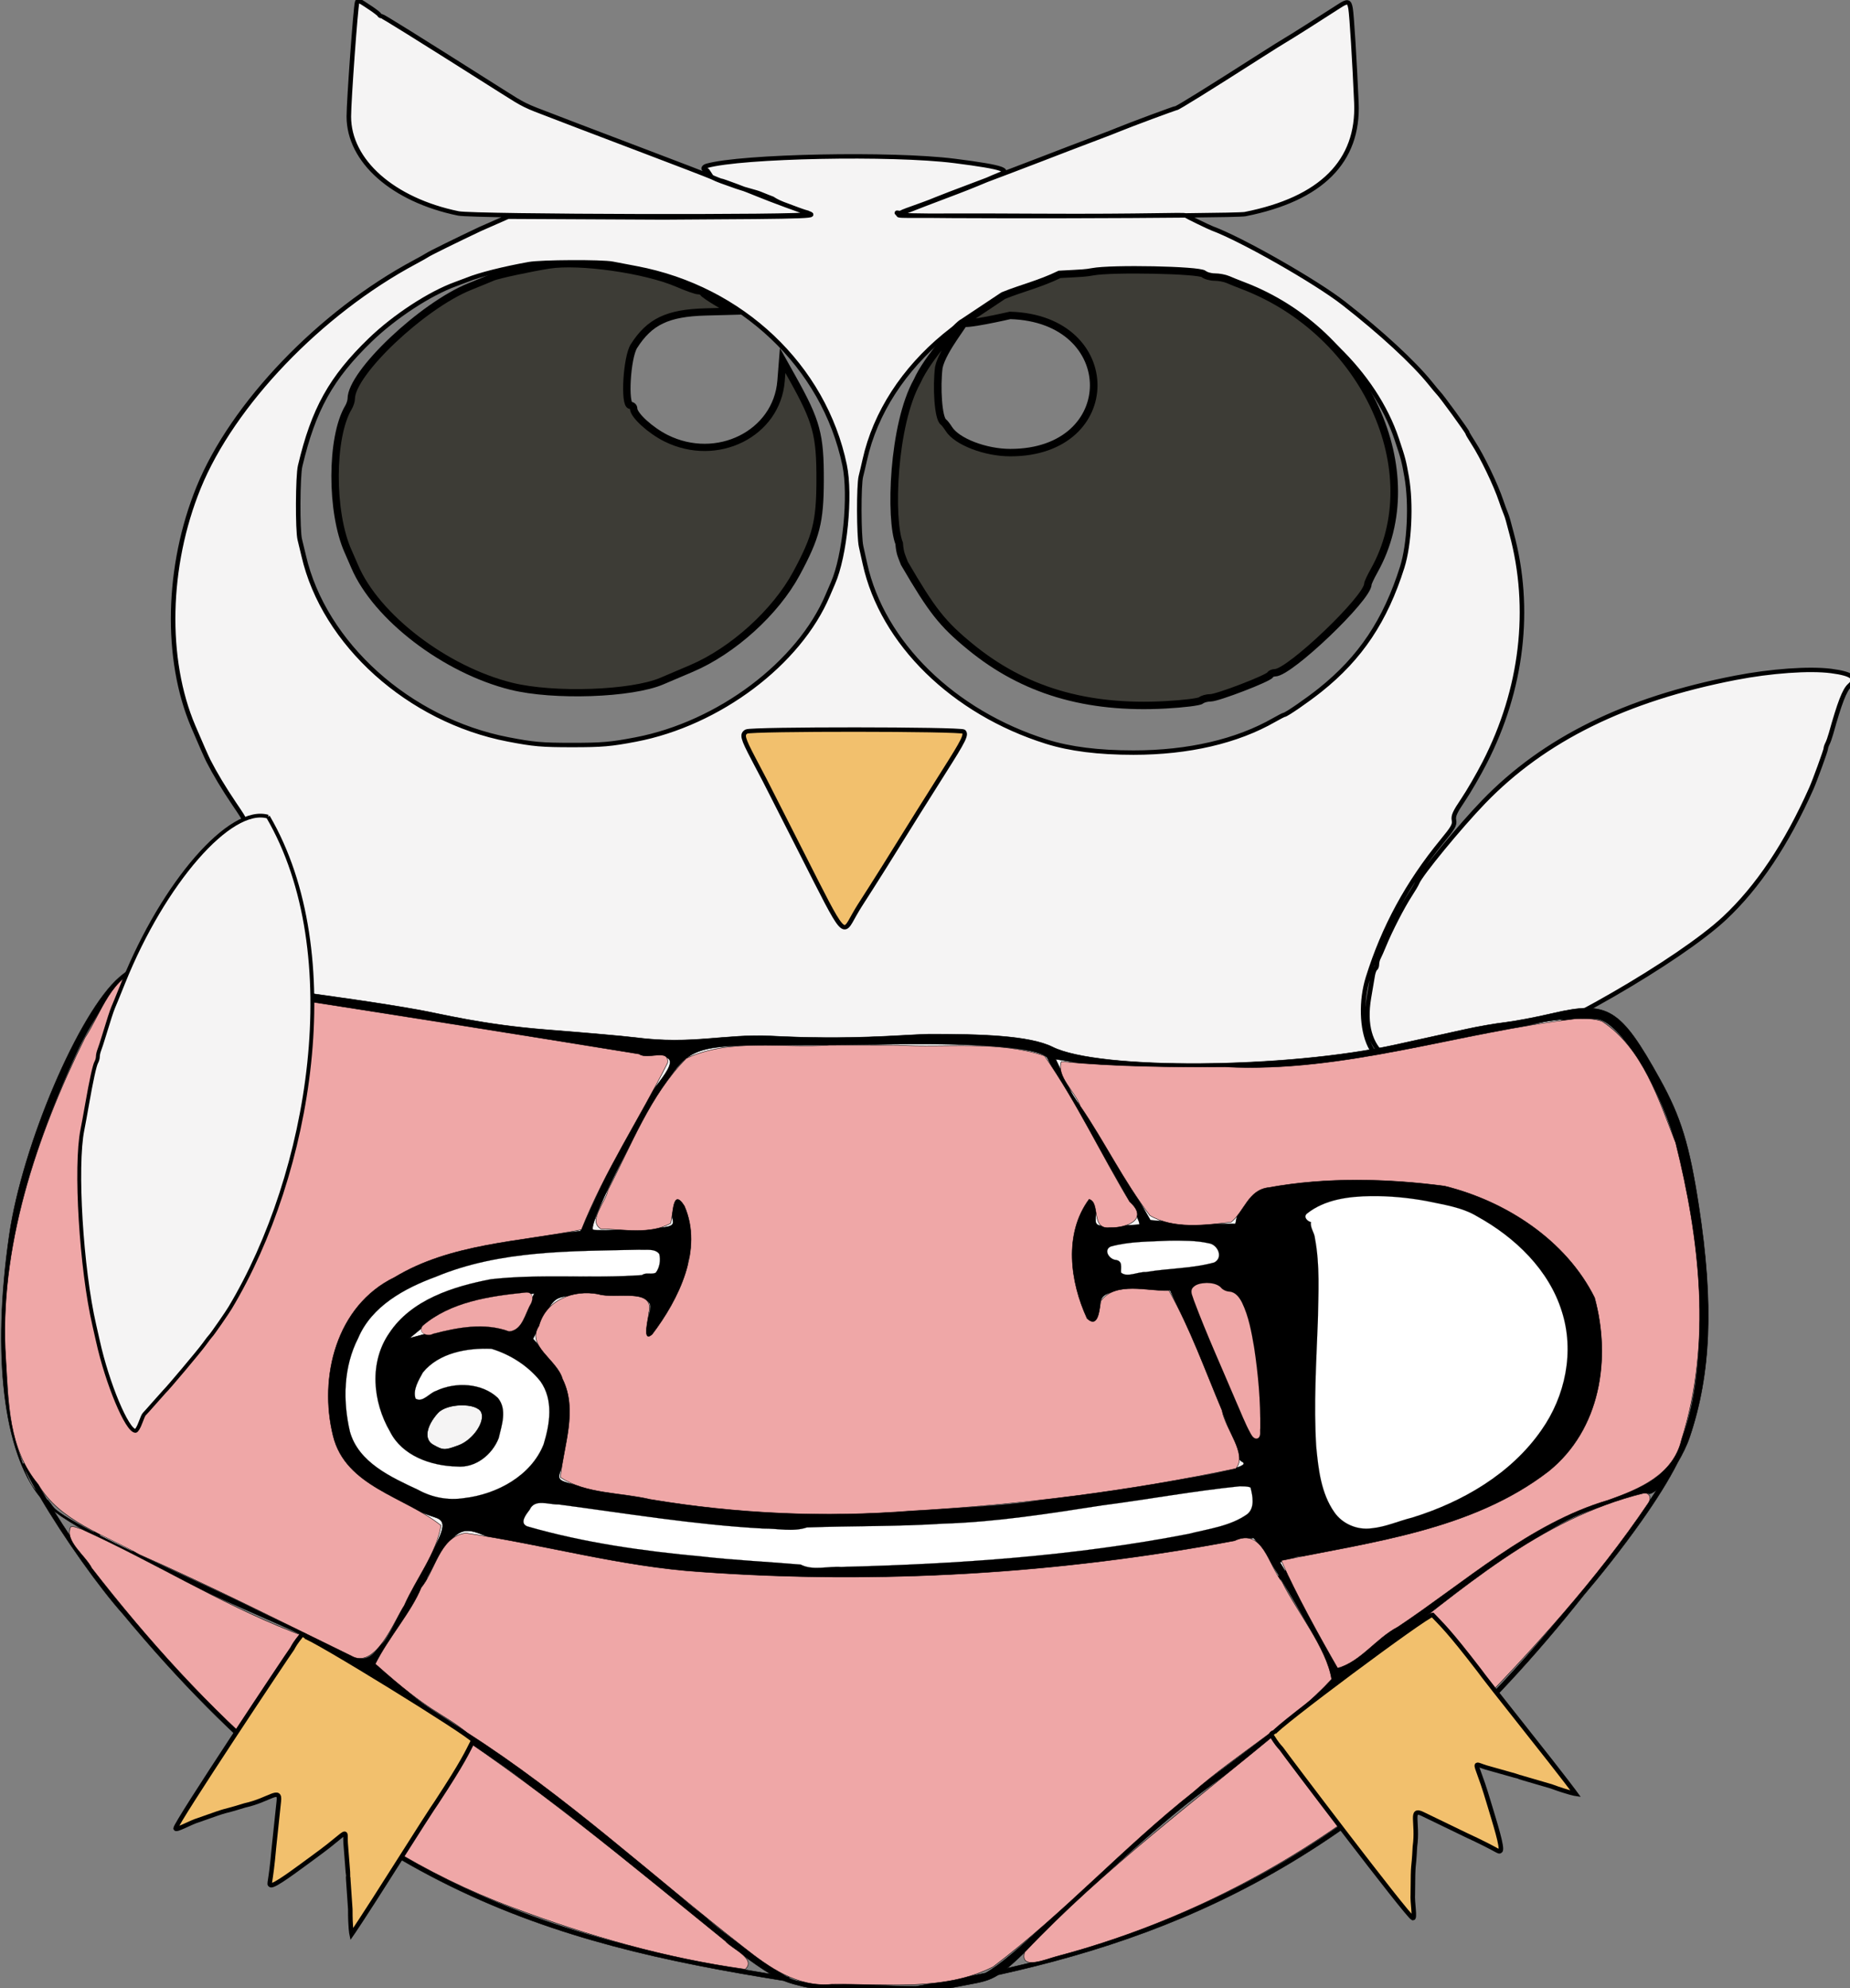 <?xml version="1.0" encoding="UTF-8" standalone="no"?>
<svg
   xmlns:dc="http://purl.org/dc/elements/1.1/"
   xmlns:cc="http://creativecommons.org/ns#"
   xmlns:rdf="http://www.w3.org/1999/02/22-rdf-syntax-ns#"
   xmlns:svg="http://www.w3.org/2000/svg"
   xmlns="http://www.w3.org/2000/svg"
   xmlns:sodipodi="http://sodipodi.sourceforge.net/DTD/sodipodi-0.dtd"
   xmlns:inkscape="http://www.inkscape.org/namespaces/inkscape"
   id="svg"
   version="1.1"
   width="53.967"
   height="57.988"
   viewBox="0 0 53.967 57.988"
   sodipodi:docname="buho_bebe.svg"
   inkscape:version="0.92.4 (5da689c313, 2019-01-14)">
  <rect x="0" y="0" width="53.967" height="57.988" fill="#808080" stroke="none"/>
  <defs
     id="defs11">
    <inkscape:path-effect
       effect="spiro"
       id="path-effect3059"
       is_visible="true" />
    <inkscape:path-effect
       effect="spiro"
       id="path-effect3045"
       is_visible="true" />
    <inkscape:path-effect
       effect="spiro"
       id="path-effect3041"
       is_visible="true" />
  </defs>
  <sodipodi:namedview
     pagecolor="#ffffff"
     bordercolor="#666666"
     borderopacity="1"
     objecttolerance="10"
     gridtolerance="10"
     guidetolerance="10"
     inkscape:pageopacity="0"
     inkscape:pageshadow="2"
     inkscape:window-width="1366"
     inkscape:window-height="705"
     id="namedview9"
     showgrid="false"
     inkscape:zoom="0.5"
     inkscape:cx="186.11625"
     inkscape:cy="80.193219"
     inkscape:window-x="-8"
     inkscape:window-y="-8"
     inkscape:window-maximized="1"
     inkscape:current-layer="svg"
     showguides="false"
     fit-margin-top="0"
     fit-margin-left="0"
     fit-margin-right="0"
     fit-margin-bottom="0" />
  <g
     id="svgg"
     transform="matrix(0.132,0,0,0.129,-14.058,11.218)">
    <path
       id="path0"
       d="m 227.81,-27.037 c -3.914,0.623 -11.437,2.281 -12.443,2.742 -0.593,0.272 -2.871,1.231 -5.063,2.134 -10.47,4.313 -26.177,19.52 -26.177,25.346 0,0.503 -0.281,1.397 -0.626,1.986 -3.912,6.701 -3.942,23.745 -0.059,32.554 0.3,0.679 0.95,2.207 1.446,3.395 4.772,11.441 20.007,23.363 34.601,27.074 9.352,2.378 26.586,1.773 33.278,-1.168 0.574,-0.253 3.512,-1.531 6.528,-2.843 9.161,-3.983 18.608,-12.735 23.23,-21.52 4.37,-8.309 5.192,-11.611 5.219,-20.988 0.029,-10.353 -0.759,-13.346 -6.1,-23.128 l -2.179,-3.992 -0.357,4.61 C 278.183,11.117 264.94,17.859 253.681,12.112 c -3.467,-1.772 -7.15,-5.221 -7.15,-6.699 0,-0.392 -0.312,-0.713 -0.693,-0.713 -1.439,0 -0.823,-10.866 0.761,-13.407 3.458,-5.548 7.445,-7.495 15.826,-7.727 l 5.84,-0.162 -3.066,-1.852 c -1.687,-1.019 -3.17,-2.06 -3.297,-2.315 -0.128,-0.255 -0.612,-0.463 -1.078,-0.463 -0.465,0 -2.5,-0.735 -4.523,-1.631 -7.071,-3.136 -21.635,-5.275 -28.491,-4.181"
       inkscape:connector-curvature="0"
       style="fill:#3d3c36;fill-rule:evenodd;stroke:#000000;stroke-width:1.636;stroke-opacity:1"
       sodipodi:nodetypes="cccsccccccccccccsscccccscc" />
    <path
       id="path1-6"
       d="m 188.391,-85.152 c 0.99,0.678 1.86,1.368 1.933,1.533 0.074,0.165 0.288,0.3 0.476,0.3 0.295,0 7.122,4.354 26.591,16.961 5.09,3.296 4.903,3.201 11.2,5.643 2.64,1.024 5.16,2.014 5.6,2.2 0.44,0.186 6.92,2.707 14.4,5.603 7.48,2.896 14.363,5.609 15.296,6.029 0.932,0.42 1.802,0.764 1.931,0.764 0.286,0 5.787,2.1 8.173,3.121 2.622,1.12 10.46,4.079 10.807,4.079 0.216,0 0.393,0.18 0.393,0.4 0,0.71 -73.976,0.53 -77.4,-0.188 -14.455,-3.035 -24.2,-11.858 -24.2,-21.912 0,-3.572 1.503,-24.782 1.83,-25.825 0.181,-0.579 0.337,-0.512 2.97,1.292 m 216.581,0.133 c 0.263,1.576 0.902,12.149 1.286,21.3 0.555,13.237 -7.771,21.757 -24.598,25.168 -2.352,0.477 -76.131,0.637 -76.602,0.166 -0.146,-0.146 0.679,-0.616 1.834,-1.043 1.154,-0.428 2.819,-1.042 3.699,-1.365 0.88,-0.323 2.14,-0.826 2.8,-1.117 0.66,-0.292 4.8,-1.913 9.2,-3.604 4.4,-1.691 10.52,-4.068 13.6,-5.284 3.08,-1.215 5.96,-2.35 6.4,-2.521 2.269,-0.881 8.503,-3.307 9.2,-3.58 0.44,-0.172 1.25,-0.503 1.8,-0.735 2.676,-1.129 12.555,-4.885 12.847,-4.885 0.323,0 7.464,-4.536 18.153,-11.531 2.86,-1.872 5.56,-3.602 6,-3.846 0.712,-0.395 8.097,-5.178 11.8,-7.643 1.928,-1.283 2.291,-1.21 2.581,0.52 m -87.581,34.434 c 11.482,1.491 12.403,2.174 9.838,3.151 -0.715,0.273 -1.653,0.725 -2.312,1.006 -0.66,0.281 -3.942,1.699 -6.912,2.846 -12.22,4.719 -12.283,4.84 -12.945,5.197 -0.382,0.206 1.356,-0.359 -0.245,-0.484 -0.35,-0.027 0.153,0.209 0.245,0.484 0.131,0.393 2.505,0.072 30.651,0.229 24.786,0.138 32.442,-0.374 32.831,-0.074 0.308,0.238 5.08,2.617 5.85,2.909 6.548,2.486 22.92,12.029 29.077,16.949 8.276,6.615 15.422,13.362 19.12,18.054 0.867,1.1 1.673,2.09 1.792,2.2 0.594,0.55 6.411,8.728 6.411,9.013 0,0.124 0.594,1.162 1.32,2.306 1.974,3.112 4.964,9.488 6.134,13.081 0.322,0.99 0.742,2.16 0.933,2.6 0.19,0.44 0.459,1.25 0.598,1.8 0.138,0.55 0.489,1.9 0.78,3 4.468,16.928 2.363,35.218 -5.961,51.8 -1.381,2.75 -3.52,6.53 -4.755,8.4 -1.842,2.791 -2.204,3.615 -2.022,4.6 0.192,1.039 -0.162,1.678 -2.637,4.76 -7.571,9.428 -12.894,19.458 -16.365,30.84 -1.583,5.192 -1.41,11.589 0.417,15.412 2.986,6.248 10.689,7.537 23.358,3.909 2.994,-0.858 2.977,-0.852 7.155,-2.543 2.66,-1.076 2.775,-1.089 3.3,-0.37 0.806,1.102 0.51,21.917 -0.401,28.192 -0.652,4.485 -0.857,5.643 -1.875,10.6 -1.064,5.177 -3.896,15.078 -5.148,18 -0.189,0.44 -1.032,2.51 -1.874,4.6 -1.824,4.529 -6.867,14.78 -8.323,16.918 -0.569,0.835 -1.034,1.614 -1.034,1.732 0,0.283 -4.937,7.738 -6.998,10.567 -13.353,18.332 -33.692,35.123 -54.705,45.162 -66.11,12.764 -106.784,18.033 -144.603,-4.414 -1.417,-0.861 -2.656,-1.565 -2.754,-1.565 -0.342,0 -9.167,-5.865 -12.196,-8.106 -10.441,-7.724 -20.421,-17.348 -28.719,-27.694 -3.335,-4.158 -10.425,-14.917 -10.425,-15.819 0,-0.385 0.497,-1.663 1.104,-2.84 0.607,-1.178 1.525,-3.131 2.04,-4.341 0.515,-1.21 1.168,-2.74 1.451,-3.4 0.283,-0.66 1.286,-3.54 2.228,-6.4 0.942,-2.86 1.843,-5.56 2.003,-6 0.16,-0.44 0.504,-1.88 0.765,-3.2 0.261,-1.32 0.637,-3.12 0.837,-4 0.467,-2.056 2.178,-14.355 2.756,-19.8 4.017,-24.094 -46.624,-11.628 -20.168,-70.45 -0.279,-0.279 0.607,-2.491 2.415,-6.029 1.734,-3.394 1.809,-2.918 -1.179,-7.454 -2.289,-3.473 -4.257,-6.827 -5.673,-9.667 -0.416,-0.833 -1.722,-3.866 -3.359,-7.8 -6.335,-15.223 -5.877,-36.261 1.175,-53.991 7.508,-18.878 26.908,-39.575 47.805,-51.002 1.32,-0.722 2.58,-1.448 2.8,-1.613 0.442,-0.331 6.624,-3.448 11.6,-5.85 l 6.2,-2.794 34.317,0.175 c 35.387,-0.191 33.886,-0.279 31.69,-1.125 -0.893,-0.344 1.107,0.536 -5.282,-1.937 -1.43,-0.554 -2.275,-1.179 -2.275,-1.179 0,0 -1.895,-0.738 -2.775,-1.123 -0.88,-0.385 -3.415,-0.973 -5.175,-1.613 -3.182,-1.157 -4.077,-1.437 -5.404,-2.112 -0.382,-0.194 -0.958,-1.636 -1.291,-1.636 -0.833,0 -0.763,-0.7 0.095,-0.949 7.689,-2.225 40.932,-2.904 54.7,-1.117 m -94,23.344 c -5.628,1.035 -10.966,2.414 -13.6,3.514 -0.44,0.183 -1.61,0.633 -2.6,0.999 -5.706,2.11 -13.509,7.33 -18.85,12.609 -8.686,8.586 -12.543,15.675 -15.509,28.506 -0.532,2.3 -0.588,14.619 -0.076,16.648 0.201,0.795 0.588,2.436 0.859,3.646 4.467,19.922 23.281,37.217 45.176,41.53 5.644,1.112 7.403,1.27 14.143,1.27 6.662,0 8.545,-0.166 14.057,-1.243 18.351,-3.583 36.107,-17.235 42.451,-32.64 0.344,-0.834 0.857,-2.057 1.141,-2.717 2.643,-6.152 3.964,-19.826 2.576,-26.669 -4.536,-22.371 -22.759,-40.015 -45.968,-44.507 -1.87,-0.362 -4.269,-0.831 -5.331,-1.041 -2.39,-0.474 -15.748,-0.405 -18.469,0.095 m 124.582,1.726 c -24.889,3.398 -45.708,21.003 -50.376,42.596 -0.261,1.21 -0.64,2.851 -0.841,3.646 -0.497,1.968 -0.463,13.552 0.046,15.877 0.227,1.032 0.605,2.777 0.841,3.877 3.847,17.914 19.528,33.634 40.148,40.247 5.171,1.659 11.471,2.469 19.2,2.469 12.14,0 22.867,-2.548 31.118,-7.39 1.054,-0.62 2.044,-1.139 2.2,-1.154 0.51,-0.051 5.152,-3.329 7.951,-5.615 8.902,-7.273 14.397,-15.69 18.119,-27.757 1.598,-5.182 2.04,-14.297 0.99,-20.4 -0.636,-3.691 -0.749,-4.131 -2.211,-8.6 -4.829,-14.761 -18.64,-28.453 -34.367,-34.071 -1.21,-0.432 -2.56,-0.943 -3,-1.134 -5.811,-2.528 -20.763,-3.828 -29.818,-2.591 m 163.218,90.263 c 4.636,0.617 5.884,1.628 4.055,3.283 -1.109,1.004 -2.211,3.921 -4.097,10.85 -0.24,0.88 -0.598,1.913 -0.797,2.295 -0.199,0.382 -0.361,0.884 -0.361,1.117 0,0.396 -2.426,7.225 -3.192,8.988 -5.467,12.569 -11.831,22.311 -19.164,29.333 -9.931,9.511 -38.346,26.286 -52.044,30.724 -0.99,0.321 -2.16,0.741 -2.6,0.933 -0.44,0.192 -1.25,0.44 -1.8,0.55 -0.55,0.109 -2.26,0.491 -3.8,0.847 -13.141,3.04 -20.386,-2.878 -18.373,-15.008 0.345,-2.078 0.725,-4.366 0.844,-5.083 0.12,-0.717 0.378,-1.402 0.573,-1.523 0.196,-0.121 0.356,-0.572 0.356,-1.002 0,-0.43 0.165,-1.094 0.366,-1.476 0.201,-0.382 0.762,-1.685 1.247,-2.895 1.32,-3.295 4.046,-8.716 5.632,-11.2 0.772,-1.21 1.515,-2.498 1.652,-2.862 0.693,-1.846 9.415,-12.704 14.703,-18.303 13.346,-14.133 31.365,-23.215 55.6,-28.024 7.865,-1.561 16.402,-2.182 21.2,-1.544 M 177.669,163.681 c -1.128,13.323 -1.471,16.539 -2.471,23.2 -0.231,1.54 -0.605,4.15 -0.831,5.8 -0.529,3.861 -1.126,7.079 -1.6,8.628 -0.207,0.676 -0.376,1.675 -0.376,2.22 0,0.546 -0.153,1.163 -0.341,1.372 -0.187,0.209 -0.647,1.55 -1.022,2.98 -0.602,2.296 -1.547,5.086 -2.676,7.9 -0.199,0.495 -0.523,1.305 -0.721,1.8 -1.815,4.535 -4.8,10.571 -7.173,14.5 -1.195,1.98 -2.377,3.96 -2.625,4.4 -0.639,1.134 -4.728,7.16 -5.021,7.4 -0.135,0.11 -0.943,1.185 -1.796,2.39 -1.253,1.767 -9.374,11.641 -10.208,12.41 -0.119,0.11 -1.294,1.46 -2.611,3 -1.317,1.54 -2.502,2.89 -2.633,3 -0.131,0.11 -0.575,1.145 -0.985,2.3 -0.41,1.155 -0.971,2.1 -1.247,2.1 -2.169,0 -7.302,-12.554 -9.73,-23.8 -0.19,-0.88 -0.61,-2.77 -0.932,-4.2 -3.39,-15.025 -5.001,-42.144 -3.077,-51.8 0.219,-1.1 0.752,-4.07 1.184,-6.6 1.111,-6.507 1.964,-10.488 2.421,-11.295 0.216,-0.382 0.393,-1.048 0.393,-1.481 0,-0.432 0.163,-1.2 0.363,-1.705 0.2,-0.506 0.762,-2.269 1.249,-3.919 1.155,-3.908 1.95,-6.407 2.355,-7.4 0.179,-0.44 0.51,-1.25 0.735,-1.8 0.224,-0.55 1.081,-2.71 1.902,-4.8"
       inkscape:connector-curvature="0"
       style="fill:#f5f4f4;fill-rule:evenodd;stroke:#000000;stroke-opacity:1"
       sodipodi:nodetypes="ccsccsscscsscscccccscscsccccsccccccsccscccccccscccccccccccccccccccscccsccscsssssccccccccccccccccsccsccccccccccscccccccccccccsccccccccccccsscccscccccssccccccccccscccccccccsssscccccsccccc" />
    <path
       id="path4"
       d="m 271.47,78.433 c -1.078,0.628 -0.874,1.449 1.515,6.107 1.217,2.375 2.369,4.62 2.559,4.99 0.189,0.369 3.896,7.837 8.238,16.595 9.549,19.265 8.888,18.482 11.537,13.676 0.364,-0.66 0.884,-1.554 1.156,-1.986 3.488,-5.543 6.628,-10.656 12.907,-21.014 1.134,-1.87 3.737,-6.1 5.785,-9.4 4.353,-7.016 4.962,-8.281 4.303,-8.94 -0.609,-0.609 -46.955,-0.636 -48,-0.028"
       inkscape:connector-curvature="0"
       style="fill:#f2c06d;fill-rule:evenodd;stroke:#000000;stroke-opacity:1"
       sodipodi:nodetypes="ccccccccsc" />
    <g
       id="g3193"
       transform="translate(547.307,361.21)">
      <path
         inkscape:connector-curvature="0"
         id="path3076"
         d="m -407.67,-230.342 c -2.559,0.108 -4.48,1.126 -6.723,3.096 -8.908,7.821 -21.494,37.976 -24.373,58.396 -3.836,27.212 -1.235,48.909 6.83,59.168 5.247,9.184 13.151,20.521 18.268,26.369 50.361,62.166 94.135,74.434 146.035,82.965 1.54,0.647 2.84,0.937 4.533,1.379 3.061,0.798 24.145,2.135 27.77,1.234 1.1,-0.273 4.925,-1.052 8.5,-1.732 2.988,-0.568 4.617,-0.897 6.615,-2.197 44.183,-9.996 85.661,-29.335 129.395,-85.852 l 0.012,-0.016 c 3.31,-3.962 8.272,-10.258 12.781,-16.799 3.101,-4.499 5.965,-9.086 7.951,-13.145 1.085,-1.886 2.059,-3.908 2.678,-5.783 4.72,-14.296 5.333,-30.123 2.023,-52.178 -2.093,-13.945 -3.964,-20.191 -8.631,-28.797 -8.673,-15.993 -11.477,-17.755 -23.629,-14.844 -3.682,0.882 -8.439,1.81 -10.572,2.062 -2.133,0.252 -5.958,0.93 -8.5,1.506 -2.542,0.576 -9.573,2.164 -15.623,3.527 -24.217,5.457 -65.635,5.749 -75.854,0.535 -5.137,-2.621 -16.073,-2.94 -27.449,-2.912 -6.394,0.182 -16.929,1.353 -34.766,0.42 -10.241,-0.527 -17.409,2.019 -29.973,0.35 -3.025,-0.367 -10.431,-1.028 -19.707,-1.781 -14.12,-1.146 -22.953,-3.506 -28.178,-4.469 -18.212,-3.356 -41.867,-5.688 -48.869,-8.135 -4.79,-1.673 -7.986,-2.477 -10.545,-2.369 z m 0.002,0.961 c 3.28,0.113 7.23,1.475 11.082,2.736 5.653,1.852 7.664,2.466 18.068,4.6 28.124,3.326 59.071,9.142 81.857,13.137 8.605,-1.777 0.781,5.796 -1.615,9.74 -1.08,1.777 -4.801,9.105 -8.406,16.283 l -5.867,13.051 -11.479,1.283 c -12.767,1.76 -17.245,2.913 -24.803,6.387 -10.763,4.947 -15.848,10.259 -18.475,19.293 -2.969,10.213 -1.306,21.459 4.053,27.391 2.865,3.171 11.471,7.96 18.672,10.391 2.552,0.862 2.201,2.559 -2.189,10.547 -2.167,3.943 -5.068,9.629 -6.445,12.637 -1.377,3.008 -2.866,5.468 -3.309,5.465 -0.443,-0.003 -2.347,4.892 -5.963,2.723 -3.616,-2.17 -14.046,-6.567 -21.906,-10.576 -12.44,-6.345 -38.525,-17.771 -44.176,-22.633 -0.778,-0.67 -1.285,-1.869 -1.932,-2.285 -1.813,-3.109 -3.353,-6 -4.387,-8.359 l -0.893,0.393 c -2.467,-7.251 -3.662,-12.829 -3.674,-24.678 -0.007,-7.439 0.877,-19.095 1.457,-23.756 1.753,-14.08 8.57,-32.574 14.627,-45.66 2.456,-5.306 9.091,-16.004 11.717,-17.361 1.142,-0.591 2.494,-0.797 3.984,-0.746 z m 316.426,11.49 c 1.742,-0.026 3.144,0.043 3.785,0.184 5.266,1.157 14.316,16.929 17.215,29.215 6.693,28.363 6.705,53.401 0.039,68.336 -3.124,7 -8.433,8.747 -20.291,12.853 -7.756,2.686 -11.331,5.604 -19.745,10.651 -2.475,1.748 -6.341,5.005 -10.466,7.437 -4.125,2.432 -10.8,8.042 -14.375,10.787 -3.575,2.745 -8.744,6.761 -9.423,7.269 -0.859,0.642 -2.569,-3.776 -3.2,-5.419 -0.499,-1.297 -3.379,-6.527 -5.979,-11.02 l -4.262,-7.365 3.875,-1.254 c 16.71,-1.715 31.316,-5.787 45.965,-12.814 7.784,-3.734 9.835,-5.245 13.133,-9.666 4.804,-6.44 6.51,-9.848 8.02,-16.027 1.394,-5.703 0.522,-16.867 -1.656,-21.211 -6.497,-12.955 -20.948,-22.649 -37.984,-25.479 -6.735,-1.119 -25.424,-0.763 -30.738,0.586 -6.031,1.531 -9.309,3.688 -9.871,6.496 l -0.578,2.896 -7.775,-0.016 -11.018,-0.826 -7.189,-12.785 c -4.385,-7.798 -9.5,-14.428 -10.348,-16.266 l -3.402,-7.373 10.348,1.818 c 11.338,1.25 40.252,0.933 48.051,-0.355 3.85,-0.636 12.473,-1.884 17.973,-3.17 5.5,-1.286 12.7,-2.898 16,-3.584 3.3,-0.686 9.949,-1.787 14.279,-2.844 2.864,-0.699 6.715,-1.011 9.619,-1.055 z m -147.815,5.766 c 17.826,-0.079 28.81,1.219 29.762,3.287 2.61,5.671 21.519,37.009 20.26,37.521 -0.162,0.066 -2.448,0.198 -5.08,0.293 -4.752,0.172 -4.784,0.152 -4.5,-2.84 0.202,-2.121 -0.191,-3.111 -1.322,-3.34 -1.159,-0.235 -1.91,0.872 -2.693,3.971 -2.087,8.251 -2.112,9.399 -0.387,16.822 1.439,6.191 2.076,7.475 3.713,7.475 1.586,0 1.914,-0.573 1.664,-2.902 -0.411,-3.827 1.013,-4.564 8.863,-4.582 l 6.551,-0.016 2.324,5.25 c 5.722,12.933 12.072,29.145 12.072,30.818 0,1.008 0.738,2.245 1.641,2.75 2.028,1.135 -7.46,3.234 -25.641,5.672 -6.875,0.922 -15.65,2.272 -19.5,3 -3.85,0.728 -13.975,1.603 -22.5,1.943 -8.525,0.34 -19.325,0.802 -24,1.027 -12.498,0.602 -41.142,-2.749 -56.213,-6.576 -3.436,-0.872 -3.643,-1.13 -2.77,-3.428 1.851,-4.868 2.871,-14.277 1.922,-17.715 -0.512,-1.855 -2.551,-5.267 -4.531,-7.58 l -3.6,-4.205 2.346,-4.729 c 2.22,-4.475 2.587,-4.747 6.846,-5.059 2.475,-0.181 7.357,-0.029 10.85,0.34 6.883,0.726 6.716,0.464 4.615,7.24 -0.529,1.708 -0.298,2.25 0.959,2.25 1.836,0 8.576,-12.985 8.576,-16.521 0,-1.143 0.453,-2.533 1.006,-3.086 1.222,-1.222 -0.228,-10.017 -1.934,-11.723 -1.566,-1.566 -3.179,1.048 -2.447,3.965 0.517,2.06 0.158,2.17 -8.293,2.568 -4.857,0.229 -9.013,0.282 -9.236,0.117 -1.315,-0.692 8.349,-20.316 14.607,-30.701 8.214,-13.555 6.933,-10.441 48.02,-11.189 2.817,-0.069 5.504,-0.108 8.051,-0.119 z m 103.004,34.99 c 6.448,0.15 13.32,1.525 18.621,3.092 35.149,17.101 28.242,58.188 -15.398,69.516 -28.038,11.45 -10.606,-53.365 -17.844,-67.004 0.822,-0.508 0.33,-0.959 -1.457,-1.336 3.607,-3.341 9.63,-4.418 16.078,-4.268 z m -44.211,9.895 c 5.947,-0.039 8.434,0.828 8.434,2.754 0,1.521 -1.246,1.897 -8.25,2.488 -4.537,0.383 -9.336,0.959 -10.664,1.279 -1.951,0.47 -2.293,0.264 -1.781,-1.068 0.395,-1.029 0.127,-1.648 -0.713,-1.648 -0.74,0 -1.861,-0.622 -2.49,-1.381 -0.954,-1.149 0.437,-1.496 8.33,-2.088 2.787,-0.209 5.153,-0.323 7.135,-0.336 z m -122.928,2.074 c 5.043,-0.076 8.412,0.108 7.645,0.643 -0.148,1.772 -0.09,1.594 -0.283,3.213 0,0.598 -0.697,0.82 -1.551,0.492 -0.854,-0.328 -1.328,-0.232 -1.053,0.213 0.275,0.445 -6.564,0.656 -15.197,0.469 -13.42,-0.292 -16.848,-0.041 -23.615,1.736 -12.989,3.41 -19.794,9.928 -21.219,20.322 -0.758,5.534 2.288,13.976 6.498,18.01 2.889,2.768 10.219,4.722 14.586,3.887 4.19,-0.801 7.323,-4.544 8.092,-9.672 0.559,-3.73 0.346,-5.051 -1.07,-6.615 -3.761,-4.156 -11.952,-4.286 -16.617,-0.264 -1.472,1.269 -1.632,1.158 -1.5,-1.045 0.123,-1.763 0.015,-1.568 1.16,-3.08 1.32,-4.319 12.605,-7.416 17.287,-5.168 4.037,2.109 8.469,5.188 9.439,8.824 0.47,2.346 1.392,2.939 0.166,7.699 0,4.983 -3.777,9.9 -9.131,12.855 -2.281,1.259 -6.313,2.512 -8.961,2.785 -4.042,0.417 -5.937,-0.05 -11.814,-2.912 -10.89,-5.302 -13.616,-9.34 -13.684,-20.266 -0.043,-6.951 2.66,-14.192 6.984,-18.707 4.025,-4.203 16.273,-9.509 26.074,-11.295 6.304,-1.149 19.359,-1.998 27.764,-2.125 z m 128.775,7.758 c 1.263,-0.06 2.638,0.248 3.086,0.973 0.34,0.55 1.392,1 2.338,1 2.465,0 4.894,9.214 5.734,21.75 0.378,5.638 0.452,10.25 0.166,10.25 -0.286,0 -1.219,-1.688 -2.072,-3.75 -0.853,-2.062 -3.826,-9.146 -6.607,-15.738 -2.781,-6.593 -5.059,-12.555 -5.059,-13.25 0,-0.746 1.151,-1.174 2.414,-1.234 z m -148.299,1.684 -2.242,4.613 c -1.432,2.947 -2.626,4.311 -3.307,3.775 -0.586,-0.461 -2.648,-1.123 -4.582,-1.471 -2.213,-0.398 -6.105,0.079 -10.5,1.287 l -6.984,1.918 3.443,-2.9 c 4.039,-3.404 10.273,-5.629 18.365,-6.557 z m -16.086,25.258 c 2.047,-0.023 3.948,0.529 4.387,1.672 0.837,2.182 -1.903,6.214 -5.033,7.404 -3.076,1.17 -3.425,1.159 -5.676,-0.15 -2.003,-1.166 -1.557,-4.157 1.066,-7.145 1.018,-1.159 3.209,-1.758 5.256,-1.781 z m -96.906,13.504 c 0.807,1.818 1.881,3.911 3.135,6.158 -0.957,-0.991 -1.871,-2.501 -2.887,-5.42 -0.088,-0.254 -0.163,-0.489 -0.248,-0.738 z m 361.045,5.6 c -1.304,2.125 -2.725,4.299 -4.209,6.451 -4.489,6.511 -9.445,12.803 -12.736,16.74 l -0.006,0.008 -0.006,0.006 c -42.887,55.429 -83.403,74.907 -126.617,84.998 2.061,-1.739 4.785,-4.477 9.316,-9.045 12.536,-12.637 25.849,-24.798 33.59,-30.684 16.973,-12.904 28.677,-20.787 29.631,-24.586 1.417,-1.289 1.308,-1.451 2.506,-2.187 1.065,-0.338 6.938,-4.577 10.355,-7.463 3.418,-2.886 9.189,-6.879 13.039,-10.229 3.308,-2.879 6.577,-4.735 9.602,-6.779 7.258,-4.906 13.614,-10.154 21.457,-12.772 3.678,-1.185 11.214,-4.395 12.369,-3.531 0.453,0 1.046,-0.348 1.709,-0.928 z m -91.563,0.283 c 1.076,0.024 1.202,0.607 1.066,2.367 -0.187,2.432 -0.895,2.837 -8.688,4.99 -10.508,2.903 -31.425,5.788 -52.484,7.238 -20.342,1.4 -38.06,1.733 -47,0.883 -24.399,-2.321 -30.021,-3.046 -39,-5.027 -5.5,-1.214 -10.6,-2.341 -10.773,-2.75 -1.377,-0.237 -0.27,-0.056 -1.541,-0.307 -0.496,-0.46 -0.355,-0.288 -0.023,-1.039 0.913,-0.922 1.819,-2.153 2.014,-2.736 0.241,-0.722 3.38,-0.541 9.84,0.564 11.395,1.951 19.682,3.023 34.984,4.523 16.045,1.573 52.528,0.483 67.18,-2.008 6.226,-1.058 14.92,-2.412 19.32,-3.01 4.4,-0.597 10.925,-1.547 14.5,-2.109 3.575,-0.562 7.71,-1.211 9.188,-1.441 0.596,-0.093 1.059,-0.147 1.418,-0.139 z m -262.693,4.492 c 0.09,0.073 0.176,0.154 0.268,0.225 6.749,5.226 29.009,16.325 43.857,22.914 16.632,7.38 20.499,10.076 28.227,15.289 5.176,3.988 4.631,4.938 15.779,11.807 6.583,4.056 13.071,8.687 14.838,10.15 1.767,1.464 5.677,4.466 8.268,6.391 5.136,3.817 17.542,14.708 35.791,29.518 5.572,4.522 8.921,6.959 11.4,8.447 C -320.997,-10.356 -363.657,-23.162 -412.902,-83.957 l -0.006,-0.006 -0.006,-0.008 c -4.386,-5.013 -10.934,-14.283 -16.004,-22.617 z m 91.164,4.533 c 1.503,-0.113 3.121,0.677 5.424,1.609 1.1,0.445 6.05,1.553 11,2.461 4.95,0.908 10.575,2.041 12.5,2.518 1.925,0.476 6.2,1.127 9.5,1.447 3.3,0.32 12.121,1.261 19.602,2.09 11.154,1.236 17.719,1.327 36.5,0.508 34.507,-1.504 49.687,-3.046 68.76,-6.98 5.423,-1.119 10.193,-2.033 10.602,-2.033 0.905,0 14.914,23.427 16.66,29.23 1.192,3.962 -1.662,4.72 -4.203,7.48 -3.035,3.297 -17.326,14.121 -25.746,20.528 -3.185,2.476 -7.514,6.88 -11.543,9.771 -1.518,0.996 -9.741,8.855 -18.016,17.127 -8.606,8.604 -13.481,12.64 -16.303,14.217 -5.078,1.104 -10.197,2.092 -15.361,3.008 -4.977,0.055 -13.483,-0.676 -17.602,-0.406 -7,-0.574 -8.518,-0.448 -10.496,-1.494 l 0.029,-0.186 c -0.175,-0.029 -0.345,-0.059 -0.52,-0.088 -1.335,-0.797 -3.049,-2.133 -6.703,-4.51 -3.064,-2.447 -8.516,-6.191 -11.432,-9.186 -3.402,-2.427 -6.781,-5.783 -8.004,-6.963 -3.312,-3.194 -15.684,-13.47 -21.705,-18.029 -2.905,-2.2 -7.172,-5.575 -9.482,-7.5 -2.31,-1.925 -6.074,-4.625 -8.365,-6 -12.476,-7.488 -17.493,-11.25 -19.627,-14.143 l -5.584,-4.393 5.383,-7.238 c 2.015,-4.142 5.686,-11.793 8.299,-16.301 2.759,-4.76 4.501,-6.399 6.434,-6.545 z"
         style="fill:#000000;fill-opacity:1;stroke:#000000;stroke-width:0.1;stroke-miterlimit:4;stroke-dasharray:none;stroke-opacity:1"
         sodipodi:nodetypes="ccscccsccccccccssssssccccsscccssccscccscscscscscccccssssccccccsscccccscssssccccscccscssccccccccscsscccscssccsccccccccsscccsccccccccccccscccsccccccccsccccccccccccccccsccccssscssccccccccccccccscccccccccccssccsssccccccsssccccccsssccccccscscssccccccccccscssscsccscccccccccssscccccc" />
      <path
         transform="translate(0,-168)"
         inkscape:connector-curvature="0"
         id="path3174"
         d="m -338.183,66.49 c -5.528,1.046 -6.435,8.446 -9.539,12.273 -2.165,5.484 -7.318,11.418 -10.147,17.266 12.459,11.393 14.022,10.513 20.299,15.557 21.849,14.288 40.753,32.268 61.088,48.499 5.619,4.545 11.837,9.117 19.49,8.373 11.817,-0.181 24.782,1.677 35.66,-3.945 15.612,-12.088 28.822,-27.029 44.194,-39.457 9.836,-8.862 21.321,-15.282 30.615,-25.562 -1.112,-7.127 -7.817,-15.49 -10.937,-22.008 -3.037,-3.73 -4.223,-12.344 -10.541,-9.302 -38.761,7.467 -78.608,9.928 -117.971,7.033 -17.515,-1.167 -34.452,-6.138 -51.743,-8.74 z"
         style="opacity:1;fill:#efa7a7;fill-opacity:1;fill-rule:evenodd;stroke:#000000;stroke-width:0.1;stroke-linecap:round;stroke-linejoin:round;stroke-miterlimit:4;stroke-dasharray:none;stroke-opacity:1"
         sodipodi:nodetypes="cccccccccccccc" />
      <path
         transform="translate(0,-168)"
         inkscape:connector-curvature="0"
         id="path3176"
         d="m -257.421,-43.875 c -10.47,0.783 -21.948,-1.682 -31.715,2.996 -8.023,8.295 -12.158,19.664 -17.342,29.836 -0.337,2.479 -4.508,6.85 -1.564,8.699 4.989,0.116 10.988,1.314 15.426,-1.221 0.62,-1.825 0.37,-8.27 3.043,-3.955 4.209,9.834 -1.256,21.137 -7.131,29.051 -2.382,2.093 -0.654,-4.123 -0.739,-4.855 1.503,-5.902 -7.507,-3.038 -11.134,-4.256 -5.541,-1.093 -11.585,1.348 -13.126,7.184 -2.905,4.521 3.988,7.609 5.192,11.982 3.447,7.07 0.239,15.133 -0.451,22.262 5.625,3.806 13.411,3.403 19.919,4.996 19.067,3.254 38.414,4.14 57.699,2.594 24.05,-1.385 48.096,-4.489 71.638,-9.568 2.724,-3.178 -2.354,-8.958 -3.029,-13.139 -3.741,-9.064 -7.065,-18.637 -11.738,-27.096 -4.686,0.141 -11.813,-2.171 -15.039,2.322 -0.354,1.587 -0.442,6.385 -3.047,3.99 -3.788,-8.351 -5.169,-19.175 0.436,-26.961 2.552,0.696 0.296,6.872 4.539,6.4 3.747,0.106 8.814,-1.822 4.428,-5.865 -6.397,-10.887 -11.739,-22.595 -18.838,-32.977 -10.332,-3.523 -21.754,-1.742 -32.516,-2.408 -4.97,-0.024 -9.94,-0.013 -14.91,-0.012 z"
         style="opacity:1;fill:#efa7a7;fill-opacity:1;fill-rule:evenodd;stroke:#000000;stroke-width:0.1;stroke-linecap:round;stroke-linejoin:round;stroke-miterlimit:4;stroke-dasharray:none;stroke-opacity:1" />
      <path
         transform="translate(0,-168)"
         inkscape:connector-curvature="0"
         id="path3178"
         d="m -408.872,-61.225 c -7.31,1.363 -9.575,10.19 -13.156,15.664 -10.739,22.15 -19.134,47.752 -17.504,72.701 0.649,9.93 0.51,20.116 7.163,28.297 4.727,8.324 14.587,11.353 22.368,15.876 16.014,7.235 31.055,15.055 46.801,22.891 5.383,3.25 9.572,-8.015 11.74,-11.382 2.558,-5.961 7.128,-11.785 8.111,-18.096 -7.957,-6.527 -21.079,-8.743 -23.838,-20.264 -3.204,-13.197 0.657,-29.435 13.602,-35.848 12.398,-7.671 27.554,-7.986 41.283,-10.775 5.103,-13.182 12.835,-25.084 19.025,-37.691 0.442,-3.391 -4.461,-0.618 -6.268,-2.006 -27.42,-4.569 -54.93,-9.018 -82.402,-13.374 -9.076,-1.455 -17.718,-5.552 -26.925,-5.993 z"
         style="opacity:1;fill:#efa7a7;fill-opacity:1;fill-rule:evenodd;stroke:#000000;stroke-width:0.1;stroke-linecap:round;stroke-linejoin:round;stroke-miterlimit:4;stroke-dasharray:none;stroke-opacity:1"
         sodipodi:nodetypes="ccccccccccccccc" />
      <path
         transform="translate(0,-168)"
         inkscape:connector-curvature="0"
         id="path3180"
         d="m -92.446,-49.848 c -26.008,3.065 -51.166,12.284 -77.576,10.902 -12.074,0.066 -24.285,-0.063 -36.24,-1.207 -1.145,3.36 3.137,6.894 4.199,10.086 5.383,8.057 9.592,17.014 15.382,24.716 5.258,3.139 12.157,2.184 17.947,1.498 2.927,-2.384 3.78,-7.328 8.326,-7.826 12.713,-2.365 26.163,-2.034 38.836,-0.334 13.678,3.457 26.89,12.335 33.162,25.244 3.676,13.802 1.292,29.794 -10.166,39.234 -16.79,13.266 -38.898,15.935 -59.068,20.189 2.968,7.087 8.621,17.551 12.443,24.327 5.065,-1.392 8.479,-6.717 13.302,-9.297 14.716,-10.007 29.224,-23.479 46.467,-28.667 6.844,-2.479 14.438,-5.659 16.261,-13.782 6.732,-21.73 3.991,-45.302 -1.322,-67.043 -3.761,-9.755 -7.186,-21.262 -16.207,-27.422 -1.814,-0.725 -3.829,-0.633 -5.744,-0.619 z"
         style="opacity:1;fill:#efa7a7;fill-opacity:1;fill-rule:evenodd;stroke:#000000;stroke-width:0.1;stroke-linecap:round;stroke-linejoin:round;stroke-miterlimit:4;stroke-dasharray:none;stroke-opacity:1"
         sodipodi:nodetypes="cccccccccccccccccc" />
      <path
         transform="translate(0,-168)"
         inkscape:connector-curvature="0"
         id="path3182"
         d="m -77.595,57.445 c -23.471,5.917 -40.017,21.855 -58.992,36.424 -6.587,4.864 -13.074,11.267 -19.914,15.959 -19.585,16.735 -40.341,32.443 -57.875,51.402 -1.136,4.202 5.052,1.451 6.973,0.959 34.535,-9.325 66.071,-28.373 90.854,-54.111 14.394,-15.205 28.521,-30.96 40.043,-48.474 0.655,-0.983 0.319,-2.381 -1.088,-2.158 z"
         style="opacity:1;fill:#efa7a7;fill-opacity:1;fill-rule:evenodd;stroke:#000000;stroke-width:0.1;stroke-linecap:round;stroke-linejoin:round;stroke-miterlimit:4;stroke-dasharray:none;stroke-opacity:1"
         sodipodi:nodetypes="cccccccc" />
      <path
         transform="translate(0,-168)"
         inkscape:connector-curvature="0"
         id="path3184"
         d="m -425.198,65.045 c -1.397,3.221 3.281,6.476 4.667,9.338 24.429,32.144 54.406,62.031 92.813,76.66 16.62,6.411 34.004,11.547 51.602,14.014 2.595,-2.38 -3.173,-4.732 -4.364,-6.346 -21.472,-17.768 -42.622,-36.042 -66.024,-51.268 -8.993,-6.833 -18.533,-14.636 -29.735,-18.699 -16.615,-6.722 -30.26,-15.622 -46.529,-23.18 -0.78,-0.182 -1.593,-0.742 -2.43,-0.52 z"
         style="opacity:1;fill:#efa7a7;fill-opacity:1;fill-rule:evenodd;stroke:#000000;stroke-width:0.1;stroke-linecap:round;stroke-linejoin:round;stroke-miterlimit:4;stroke-dasharray:none;stroke-opacity:1"
         sodipodi:nodetypes="ccccccccc" />
      <path
         style="opacity:1;fill:#efa7a7;fill-opacity:1;fill-rule:evenodd;stroke:#000000;stroke-width:0.05;stroke-linecap:round;stroke-linejoin:round;stroke-miterlimit:4;stroke-dasharray:none;stroke-opacity:1"
         d="m -228.954,-62.079 c -7.86,0.816 -16.453,2.133 -22.584,7.517 -1.156,1.561 1.031,2.574 2.317,1.823 5.454,-1.456 11.349,-2.598 16.791,-0.546 3.001,-0.24 3.552,-4.157 4.84,-6.282 0.624,-1.236 0.39,-2.798 -1.364,-2.512 z"
         id="path3239"
         inkscape:connector-curvature="0"
         transform="translate(-95.874,-93.853)" />
      <path
         style="opacity:1;fill:#efa7a7;fill-opacity:1;fill-rule:evenodd;stroke:#000000;stroke-width:0.009;stroke-linecap:round;stroke-linejoin:round;stroke-miterlimit:4;stroke-dasharray:none;stroke-opacity:1"
         d="m -78.246,-64.252 c -1.164,0.047 -2.601,0.232 -3.257,1.326 -0.386,0.867 0.205,1.774 0.415,2.614 2.796,7.654 6.114,15.102 9.222,22.631 1.106,2.525 2.045,5.133 3.365,7.557 0.303,0.587 0.919,1.402 1.661,0.924 0.6,-0.531 0.319,-1.436 0.413,-2.139 0.081,-6.143 -0.452,-12.285 -1.353,-18.358 -0.584,-3.445 -1.179,-6.961 -2.686,-10.143 -0.567,-1.116 -1.414,-2.356 -2.785,-2.451 -0.762,-0.061 -1.51,-0.426 -1.983,-1.049 -0.817,-0.706 -1.963,-0.899 -3.01,-0.911 z"
         id="path3241"
         inkscape:connector-curvature="0"
         transform="translate(-95.874,-93.853)" />
      <path
         style="opacity:1;fill:#ffffff;fill-opacity:1;fill-rule:evenodd;stroke:#000000;stroke-width:0.009;stroke-linecap:round;stroke-linejoin:round;stroke-miterlimit:4;stroke-dasharray:none;stroke-opacity:1"
         d="m -70.527,-17.863 c -3.014,0.242 -5.984,0.861 -8.977,1.28 -10.608,1.666 -21.263,2.999 -31.858,4.788 -4.771,0.817 -9.57,1.483 -14.389,1.867 -13.521,1.152 -27.111,1.475 -40.698,1.413 -0.687,-0.137 -1.268,0.467 -1.124,1.147 0.016,2.031 -0.032,4.07 0.024,6.096 0.125,0.892 1.178,0.7 1.831,0.708 11.549,-0.015 23.093,-0.564 34.615,-1.328 14.084,-1.001 28.159,-2.414 42.069,-4.876 5.776,-1.06 11.552,-2.277 17.101,-4.226 1.342,-0.495 2.861,-1.274 3.188,-2.806 0.178,-1.036 0.269,-2.142 0.005,-3.168 -0.284,-0.726 -1.076,-0.949 -1.788,-0.894 z"
         id="path3243"
         inkscape:connector-curvature="0"
         transform="translate(-95.874,-93.853)" />
      <path
         style="opacity:1;fill:#ffffff;fill-opacity:1;fill-rule:evenodd;stroke:#000000;stroke-width:0.018;stroke-linecap:round;stroke-linejoin:round;stroke-miterlimit:4;stroke-dasharray:none;stroke-opacity:1"
         d="m -41.884,-83.888 c -4.941,0.061 -10.291,0.741 -14.236,3.976 -0.847,0.77 0.149,1.728 0.906,1.906 -0.237,1.272 0.789,2.381 0.874,3.643 1.132,6.086 0.76,12.382 0.65,18.577 -0.343,9.485 -0.944,19.024 -0.365,28.527 0.483,5.099 1.044,10.527 4.018,14.865 1.792,2.631 5.065,4.066 8.213,3.614 3.101,-0.304 5.963,-1.656 8.96,-2.417 11.16,-3.529 21.876,-9.923 28.556,-19.749 5.324,-7.708 7.363,-17.819 4.537,-26.848 -2.849,-9.412 -10.304,-16.743 -18.692,-21.49 -3.412,-2.12 -7.482,-2.659 -11.334,-3.509 -3.983,-0.739 -8.034,-1.136 -12.087,-1.094 z"
         id="path3245"
         inkscape:connector-curvature="0"
         transform="translate(-95.874,-93.853)" />
      <path
         style="opacity:1;fill:#ffffff;fill-opacity:1;fill-rule:evenodd;stroke:#000000;stroke-width:0.035;stroke-linecap:round;stroke-linejoin:round;stroke-miterlimit:4;stroke-dasharray:none;stroke-opacity:1"
         d="m -203.653,-71.767 c -15.105,0.346 -30.772,0.073 -44.947,6.109 -6.974,2.619 -14.197,6.646 -17.18,13.879 -3.261,6.495 -3.413,14.204 -1.819,21.17 1.921,6.961 9.061,10.263 15.04,13.119 3.1,1.758 6.66,2.447 10.184,1.888 7.269,-0.856 14.829,-5.066 17.575,-12.135 1.387,-4.63 2.237,-10.043 -0.703,-14.284 -2.702,-3.465 -6.642,-6.065 -10.829,-7.346 -5.379,-0.234 -11.622,0.913 -15.152,5.359 -0.924,1.738 -2.261,3.913 -1.611,5.911 1.593,0.966 3.029,-1.249 4.508,-1.735 4.29,-2.093 10.143,-1.835 13.677,1.574 2.118,2.621 0.846,6.174 0.183,9.099 -1.438,3.736 -5.108,6.804 -9.279,6.407 -5.708,-0.138 -12.051,-2.434 -14.715,-7.86 -3.861,-6.771 -4.661,-15.677 -0.18,-22.313 4.882,-7.547 14.094,-10.53 22.476,-12.17 10.958,-1.257 22.287,-0.1 33.371,-0.935 0.949,-0.696 2.008,-0.049 3.035,-0.523 0.855,-1.119 1.149,-2.872 0.783,-4.239 -0.94,-1.341 -3.026,-0.845 -4.415,-0.976 z"
         id="path3247"
         inkscape:connector-curvature="0"
         transform="translate(-95.874,-93.853)" />
      <path
         style="opacity:1;fill:#ffffff;fill-opacity:1;fill-rule:evenodd;stroke:#000000;stroke-width:0.035;stroke-linecap:round;stroke-linejoin:round;stroke-miterlimit:4;stroke-dasharray:none;stroke-opacity:1"
         d="m -86.33,-73.823 c -4.387,0.239 -8.928,0.131 -13.172,1.344 -1.571,0.803 -0.365,2.726 0.961,3.001 1.813,0.17 1.277,1.648 1.355,2.887 1.356,1.187 3.726,-0.221 5.486,-0.123 5.012,-0.87 10.235,-0.78 15.13,-2.171 2.062,-1.128 0.742,-4.094 -1.267,-4.344 -2.772,-0.649 -5.664,-0.586 -8.493,-0.595 z"
         id="path3249"
         inkscape:connector-curvature="0"
         transform="translate(-95.874,-93.853)" />
      <path
         style="opacity:1;fill:#ffffff;fill-opacity:1;fill-rule:evenodd;stroke:#000000;stroke-width:0.035;stroke-linecap:round;stroke-linejoin:round;stroke-miterlimit:4;stroke-dasharray:none;stroke-opacity:1"
         d="m -70.926,-18.288 c -10.197,1.064 -20.293,2.974 -30.457,4.328 -11.669,1.845 -23.289,3.75 -35.094,4.129 -10.025,0.669 -20.095,0.49 -30.135,0.856 -3.044,1.051 -6.476,0.222 -9.663,0.248 -15.162,-0.851 -30.186,-3.416 -45.249,-5.45 -2.143,0.086 -5.235,-1.363 -6.347,1.176 -0.725,0.988 -2.381,3.025 -0.551,3.785 12.581,3.714 25.638,5.591 38.677,6.82 7.239,0.852 14.545,1.172 21.767,1.823 2.692,1.42 5.994,0.334 8.921,0.532 25.711,-0.657 51.505,-2.447 76.767,-7.467 4.394,-1.147 9.237,-1.729 12.994,-4.461 1.756,-1.451 1.188,-4.179 0.725,-6.035 -0.723,-0.317 -1.574,-0.253 -2.355,-0.284 z m -96.971,10.011 c -0.004,-0.016 0.046,-0.072 0,0 z"
         id="path3251"
         inkscape:connector-curvature="0"
         transform="translate(-95.874,-93.853)" />
    </g>
    <path
       id="path1"
       d="m 165.723,97.678 c 17.643,30.923 9.428,80.695 -8.371,111.059 -0.545,0.968 -4.035,6.11 -4.285,6.315 -0.115,0.094 -0.805,1.011 -1.533,2.04 -1.069,1.508 -8,9.934 -8.712,10.591 -0.102,0.094 -1.104,1.246 -2.228,2.56 -1.124,1.314 -2.135,2.466 -2.247,2.56 -0.112,0.094 -0.491,0.977 -0.841,1.963 -0.35,0.986 -0.829,1.792 -1.064,1.792 -1.851,0 -6.232,-10.714 -8.304,-20.311 -0.162,-0.751 -0.521,-2.364 -0.795,-3.584 -2.893,-12.822 -4.268,-35.966 -2.626,-44.206 0.187,-0.939 0.642,-3.473 1.01,-5.632 0.948,-5.553 1.676,-8.95 2.066,-9.639 0.184,-0.326 0.335,-0.894 0.335,-1.264 0,-0.369 0.139,-1.024 0.31,-1.455 0.171,-0.432 0.65,-1.936 1.066,-3.344 0.986,-3.335 1.664,-5.468 2.01,-6.315 0.153,-0.376 0.435,-1.067 0.627,-1.536 0.191,-0.469 0.923,-2.313 1.623,-4.096 8.892,-22.616 23.685,-39.974 31.957,-37.496"
       inkscape:connector-curvature="0"
       style="fill:#f5f4f4;fill-rule:evenodd;stroke:#000000;stroke-width:0.853;stroke-opacity:1"
       sodipodi:nodetypes="cccccsssscccccscccccc" />
    <path
       id="path4-5-9"
       d="m 174.287,283.042 c -0.4,0.094 -0.856,-0.841 -1.242,-0.214 -0.386,0.627 -1,1.107 -1.988,2.992 -0.744,0.987 -25.795,39.472 -25.748,40.614 0.025,0.601 3.314,-1.367 5.028,-1.874 8.056,-2.944 4.218,-1.407 10.283,-3.335 5.436,-1.219 7.883,-4.195 7.496,-0.904 l -1.073,10.382 c -0.73,8.553 -1.241,8.238 -0.73,8.553 0.684,0.421 5.887,-3.65 8.689,-5.727 4.233,-3.158 4.637,-3.59 6.452,-5.087 1.762,-1.486 1.312,-0.864 1.425,1.236 1.151,15.018 0.011,0.292 1.033,15.017 -0.01,4.201 0.298,5.67 0.298,5.67 0,0 2.261,-3.323 9.575,-15.162 4.61,-7.463 8.74,-14.041 9.178,-14.617 6.095,-9.518 6.783,-11.372 8.123,-14.038 -0.403,-1.19 -36.209,-23.769 -37.309,-23.507"
       inkscape:connector-curvature="0"
       style="fill:#f2c06d;fill-rule:evenodd;stroke:#000000;stroke-opacity:1"
       sodipodi:nodetypes="csccccccsccccccccc" />
    <path
       id="path4-5-9-3"
       d="m 388.186,304.4 c -0.051,0.408 -1.087,0.509 -0.635,1.089 0.453,0.58 0.688,1.323 2.109,2.908 0.665,1.042 27.974,37.959 29.061,38.314 0.572,0.187 -0.123,-3.583 6e-5,-5.366 0.055,-8.577 0.155,-4.444 0.468,-10.8 0.757,-5.519 -1.177,-8.852 1.772,-7.339 l 9.353,4.632 c 7.759,3.672 7.286,4.041 7.759,3.672 0.633,-0.494 -1.363,-6.791 -2.33,-10.142 -1.481,-5.07 -1.744,-5.599 -2.513,-7.822 -0.777,-2.17 -0.351,-1.531 1.655,-0.903 14.474,4.168 0.277,0.092 14.432,4.278 3.933,1.477 5.417,1.702 5.417,1.702 0,0 -2.324,-3.28 -10.862,-14.268 -5.382,-6.927 -10.104,-13.094 -10.49,-13.706 -6.79,-9.036 -8.286,-10.328 -10.316,-12.515 -1.256,-0.038 -34.921,25.624 -35.06,26.747"
       inkscape:connector-curvature="0"
       style="fill:#f2c06d;fill-rule:evenodd;stroke:#000000;stroke-opacity:1"
       sodipodi:nodetypes="csccccccsccccccccc" />
    <path
       id="path0-1"
       d="m 347.973,-25.515 c -1.725,0.306 -1.831,0.286 -7.303,0.586 -4.551,2.243 -8.308,3.088 -12.449,4.808 0,0 -6.011,4.092 -8.842,6.024 -0.591,1.015 10.346,-1.551 10.346,-1.551 24.599,0.707 24.659,31.022 0.059,31.022 -5.526,0 -11.825,-2.481 -13.594,-5.355 -0.428,-0.693 -0.97,-1.402 -1.206,-1.575 -1.154,-0.846 -1.554,-7.954 -1.01,-12.343 0.867,-4.124 6.313,-10.49 5.405,-10.199 -1.033,0.331 -7.925,8.1 -10.171,13.28 -5.433,9.924 -6.09,31.28 -3.991,36.725 0.161,2.34 0.604,3 1.161,4.517 6.107,10.715 8.363,13.638 14.508,18.804 11.8,9.921 25.655,14.145 43.186,13.171 3.936,-0.219 7.462,-0.665 7.835,-0.991 0.374,-0.328 1.326,-0.594 2.115,-0.594 1.567,0 12.802,-4.424 13.186,-5.194 0.132,-0.261 0.615,-0.477 1.073,-0.477 3.218,-0.009 20.514,-16.911 20.514,-20.047 0,-0.277 0.617,-1.629 1.37,-3 12.263,-22.35 -1.9,-53.922 -28.92,-64.463 -1.181,-0.46 -2.707,-1.087 -3.39,-1.394 -0.683,-0.306 -1.987,-0.556 -2.898,-0.556 -0.911,0 -2.009,-0.312 -2.442,-0.693 -1.045,-0.92 -20.335,-1.317 -24.544,-0.506"
       inkscape:connector-curvature="0"
       style="fill:#3d3c36;fill-rule:evenodd;stroke:#000000;stroke-width:1.679;stroke-opacity:1"
       sodipodi:nodetypes="cccccscccsccccccsccscccscc" />
  </g>
</svg>
